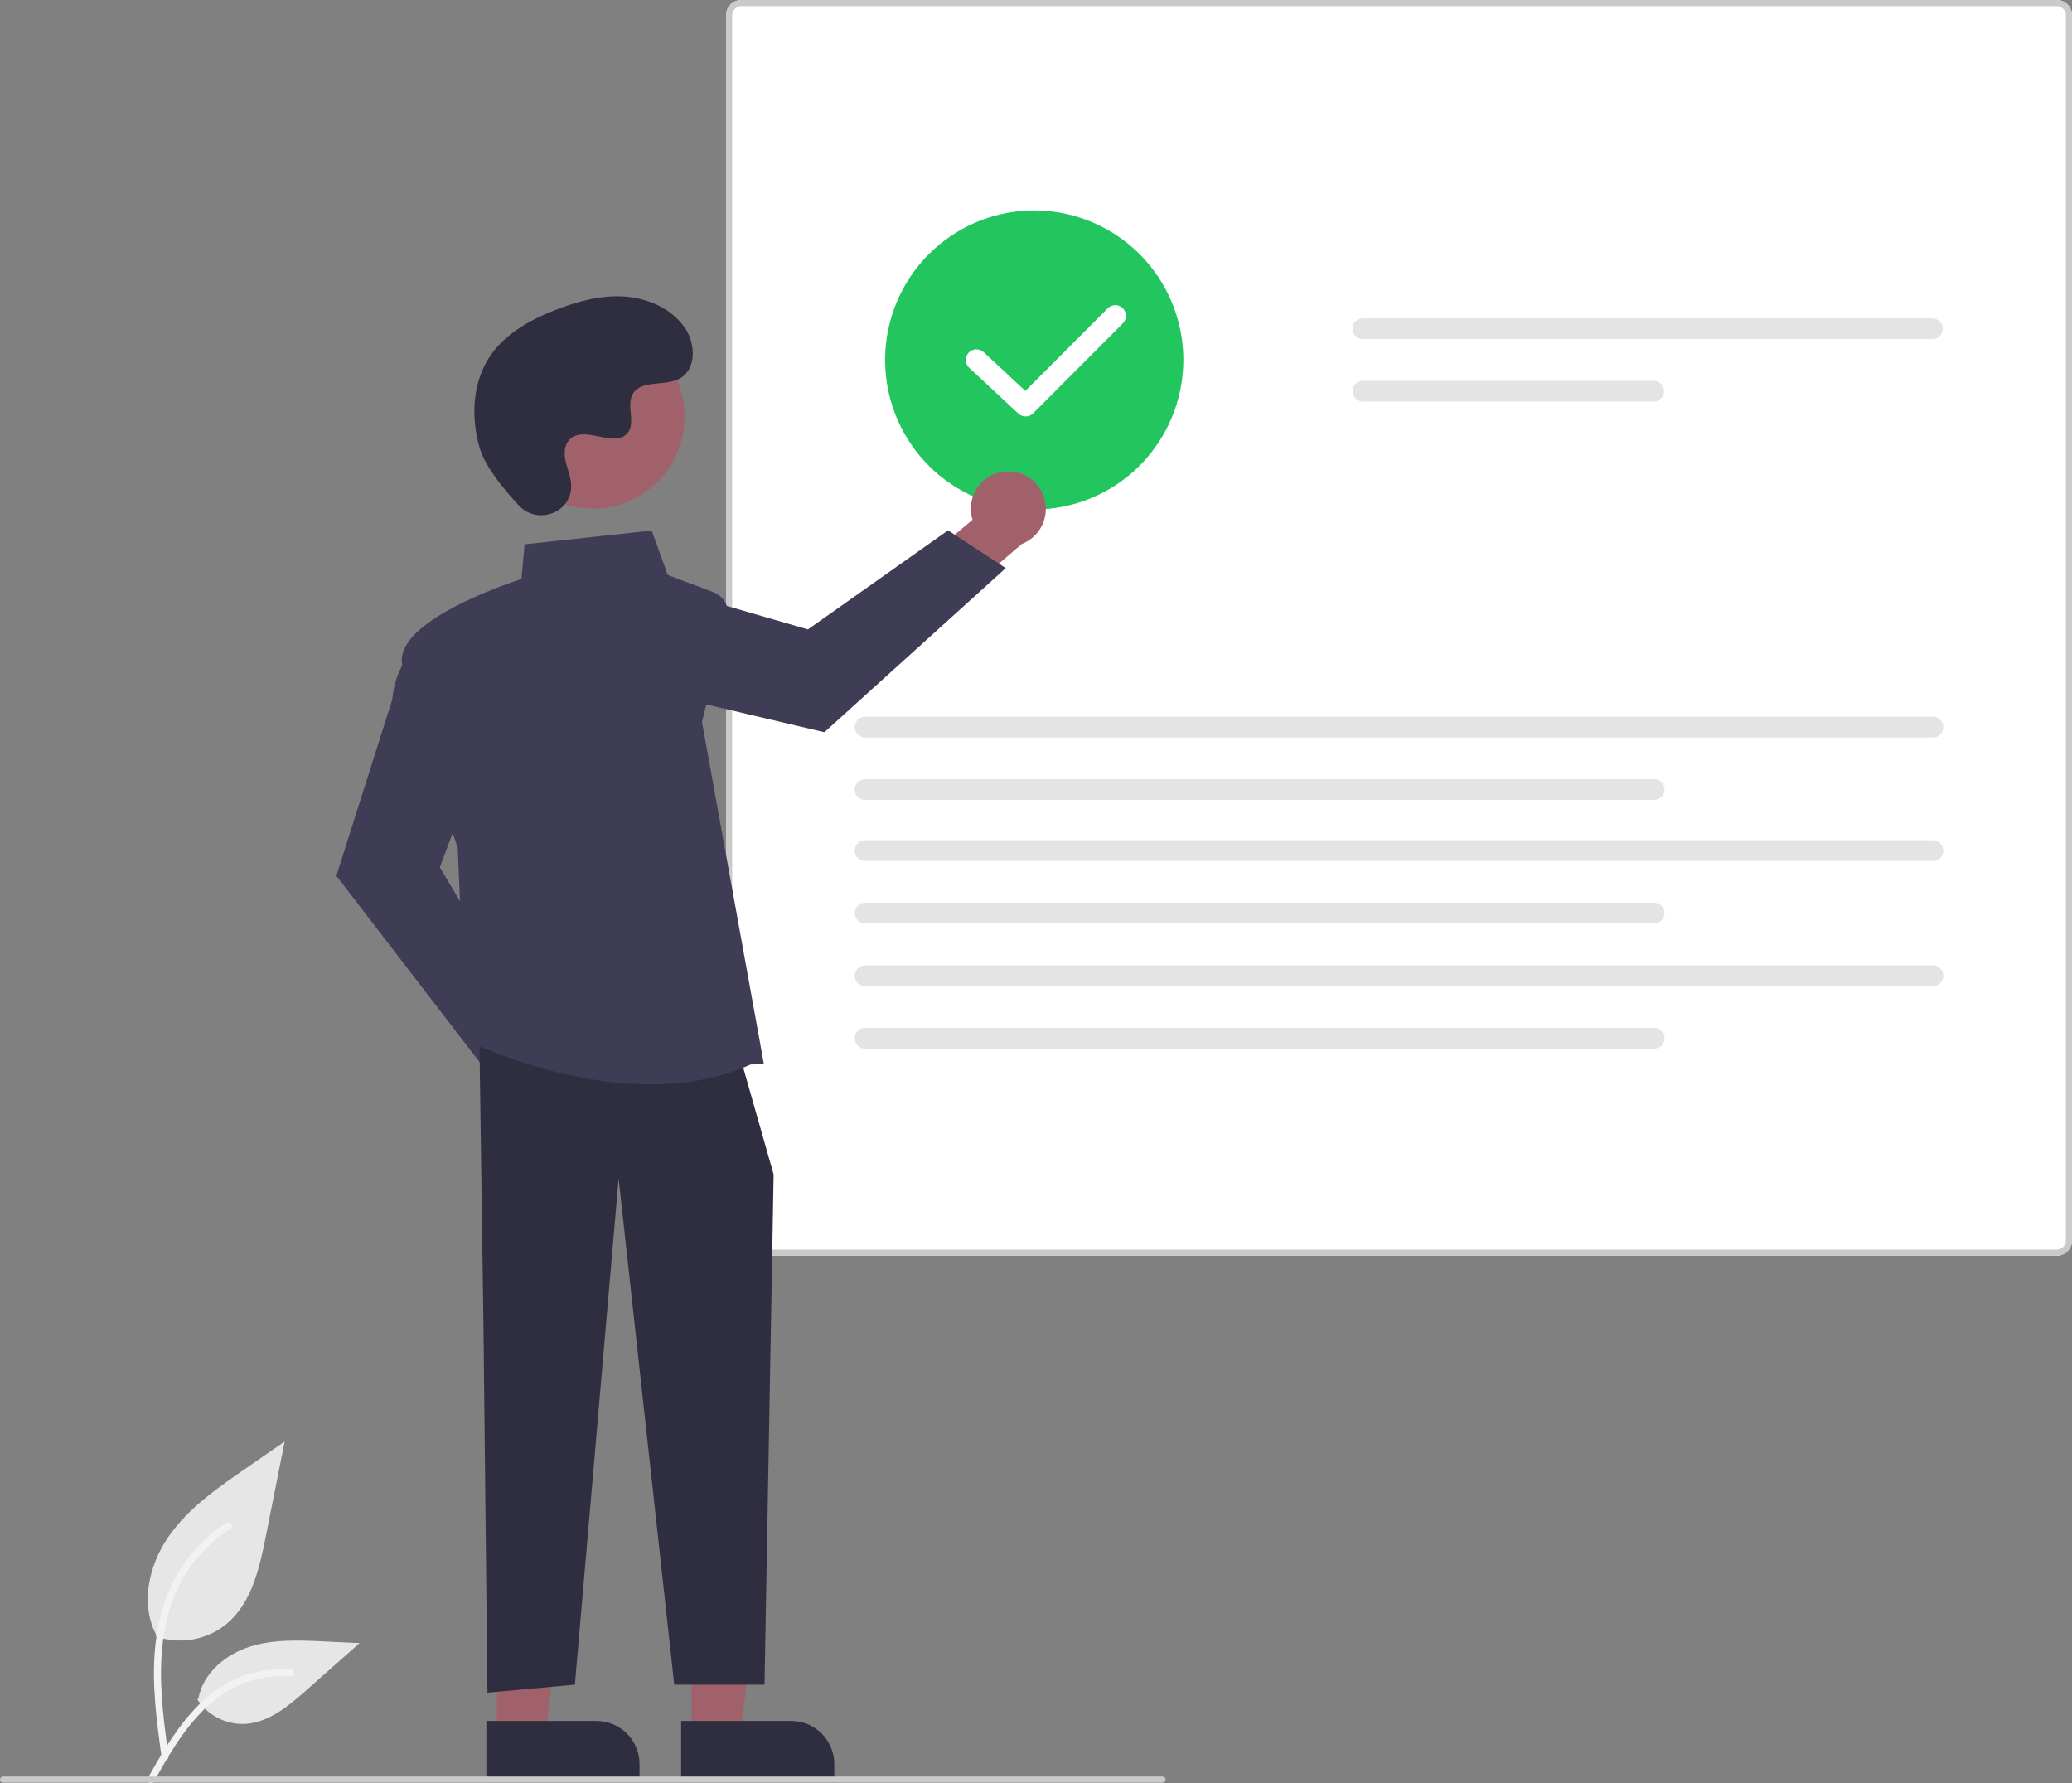 <svg width="172" height="148" viewBox="0 0 172 148" fill="none" xmlns="http://www.w3.org/2000/svg">
<rect x="0" y="0" width="172" height="148" fill="#808080" stroke="none"/>
<g clip-path="url(#clip0_601_2741)">
<path d="M12.916 135.818C13.907 136.168 14.971 136.255 16.006 136.072C17.04 135.89 18.01 135.443 18.823 134.775C20.892 133.033 21.541 130.165 22.068 127.509L23.629 119.652L20.361 121.908C18.01 123.531 15.607 125.206 13.979 127.557C12.352 129.908 11.642 133.117 12.949 135.66" fill="#E6E6E6"/>
<path d="M13.42 145.878C13.009 142.872 12.585 139.828 12.875 136.791C13.131 134.093 13.952 131.459 15.623 129.298C16.51 128.153 17.589 127.172 18.812 126.399C19.131 126.198 19.425 126.704 19.107 126.905C16.991 128.246 15.354 130.227 14.432 132.561C13.415 135.156 13.251 137.986 13.426 140.743C13.532 142.411 13.758 144.067 13.984 145.722C14.002 145.797 13.99 145.875 13.953 145.942C13.915 146.009 13.853 146.059 13.78 146.082C13.705 146.102 13.625 146.092 13.558 146.054C13.491 146.016 13.441 145.952 13.42 145.877L13.42 145.878Z" fill="#F2F2F2"/>
<path d="M16.382 141.055C16.807 141.703 17.391 142.231 18.078 142.586C18.766 142.942 19.533 143.115 20.305 143.087C22.292 142.992 23.948 141.602 25.438 140.282L29.847 136.379L26.929 136.239C24.831 136.138 22.678 136.044 20.68 136.693C18.681 137.343 16.838 138.904 16.472 140.978" fill="#E6E6E6"/>
<path d="M12.257 147.605C14.238 144.091 16.535 140.186 20.64 138.938C21.781 138.592 22.977 138.468 24.165 138.573C24.54 138.605 24.446 139.184 24.073 139.152C22.082 138.986 20.095 139.513 18.446 140.644C16.86 141.727 15.624 143.233 14.579 144.829C13.938 145.807 13.365 146.826 12.791 147.844C12.608 148.17 12.072 147.935 12.257 147.605Z" fill="#F2F2F2"/>
<path d="M170.731 104.226H61.541C61.204 104.225 60.882 104.091 60.644 103.853C60.406 103.614 60.272 103.291 60.272 102.953V1.273C60.272 0.935 60.406 0.612 60.644 0.373C60.882 0.135 61.204 0 61.541 0H170.731C171.067 0 171.39 0.135 171.628 0.373C171.866 0.612 172 0.935 172 1.273V102.953C172 103.29 171.866 103.614 171.628 103.852C171.39 104.091 171.067 104.225 170.731 104.225V104.226Z" fill="white"/>
<path d="M170.731 104.226H61.541C61.204 104.225 60.882 104.091 60.644 103.853C60.406 103.614 60.272 103.291 60.272 102.953V1.273C60.272 0.935 60.406 0.612 60.644 0.373C60.882 0.135 61.204 0 61.541 0H170.731C171.067 0 171.39 0.135 171.628 0.373C171.866 0.612 172 0.935 172 1.273V102.953C172 103.29 171.866 103.614 171.628 103.852C171.39 104.091 171.067 104.225 170.731 104.225V104.226ZM61.541 0.508C61.339 0.508 61.146 0.589 61.003 0.732C60.861 0.875 60.78 1.069 60.78 1.271V102.953C60.78 103.155 60.861 103.349 61.003 103.492C61.146 103.635 61.339 103.715 61.541 103.716H170.731C170.933 103.715 171.126 103.635 171.268 103.492C171.411 103.349 171.491 103.155 171.492 102.953V1.273C171.491 1.07 171.411 0.877 171.268 0.734C171.126 0.591 170.932 0.51 170.731 0.51L61.541 0.508Z" fill="#CACACA"/>
<path d="M113.135 26.422C112.906 26.422 112.688 26.514 112.526 26.676C112.365 26.838 112.274 27.057 112.274 27.286C112.274 27.515 112.365 27.734 112.526 27.896C112.688 28.058 112.906 28.149 113.135 28.15H160.412C160.641 28.149 160.859 28.058 161.021 27.896C161.182 27.734 161.272 27.515 161.272 27.286C161.272 27.057 161.182 26.838 161.021 26.676C160.859 26.514 160.641 26.422 160.412 26.422H113.135Z" fill="#E4E4E4"/>
<path d="M113.135 31.606C112.907 31.607 112.688 31.698 112.527 31.86C112.366 32.022 112.275 32.242 112.275 32.47C112.275 32.699 112.366 32.919 112.527 33.081C112.688 33.242 112.907 33.334 113.135 33.334H137.271C137.499 33.334 137.718 33.242 137.879 33.081C138.04 32.919 138.131 32.699 138.131 32.47C138.131 32.242 138.04 32.022 137.879 31.86C137.718 31.698 137.499 31.607 137.271 31.606H113.135Z" fill="#E4E4E4"/>
<path d="M71.813 59.486C71.585 59.486 71.366 59.578 71.205 59.739C71.044 59.901 70.953 60.121 70.953 60.35C70.953 60.578 71.044 60.798 71.205 60.96C71.366 61.122 71.585 61.213 71.813 61.214H160.459C160.687 61.213 160.906 61.122 161.067 60.96C161.228 60.798 161.318 60.578 161.318 60.35C161.318 60.121 161.228 59.901 161.067 59.739C160.906 59.578 160.687 59.486 160.459 59.486H71.813Z" fill="#E4E4E4"/>
<path d="M71.813 64.67C71.585 64.671 71.366 64.762 71.205 64.924C71.044 65.086 70.953 65.305 70.953 65.534C70.953 65.763 71.044 65.982 71.205 66.144C71.366 66.306 71.585 66.397 71.813 66.398H137.317C137.545 66.397 137.764 66.306 137.925 66.144C138.086 65.982 138.177 65.763 138.177 65.534C138.177 65.305 138.086 65.086 137.925 64.924C137.764 64.762 137.545 64.671 137.317 64.67H71.813Z" fill="#E4E4E4"/>
<path d="M71.813 69.737C71.585 69.738 71.366 69.829 71.205 69.991C71.044 70.153 70.953 70.372 70.953 70.601C70.953 70.83 71.044 71.049 71.205 71.211C71.366 71.373 71.585 71.464 71.813 71.465H160.459C160.687 71.464 160.906 71.373 161.067 71.211C161.228 71.049 161.318 70.83 161.318 70.601C161.318 70.372 161.228 70.153 161.067 69.991C160.906 69.829 160.687 69.738 160.459 69.737H71.813Z" fill="#E4E4E4"/>
<path d="M71.813 74.921C71.585 74.922 71.366 75.013 71.205 75.175C71.044 75.337 70.953 75.556 70.953 75.785C70.953 76.014 71.044 76.234 71.205 76.395C71.366 76.557 71.585 76.649 71.813 76.649H137.317C137.545 76.649 137.764 76.557 137.925 76.395C138.086 76.234 138.177 76.014 138.177 75.785C138.177 75.556 138.086 75.337 137.925 75.175C137.764 75.013 137.545 74.922 137.317 74.921H71.813Z" fill="#E4E4E4"/>
<path d="M71.813 80.123C71.585 80.124 71.366 80.215 71.205 80.377C71.044 80.539 70.953 80.758 70.953 80.987C70.953 81.216 71.044 81.436 71.205 81.597C71.366 81.759 71.585 81.851 71.813 81.851H160.459C160.687 81.851 160.906 81.759 161.067 81.597C161.228 81.436 161.318 81.216 161.318 80.987C161.318 80.758 161.228 80.539 161.067 80.377C160.906 80.215 160.687 80.124 160.459 80.123H71.813Z" fill="#E4E4E4"/>
<path d="M71.813 85.308C71.585 85.308 71.366 85.399 71.205 85.561C71.044 85.723 70.953 85.943 70.953 86.172C70.953 86.4 71.044 86.62 71.205 86.782C71.366 86.944 71.585 87.035 71.813 87.036H137.317C137.545 87.035 137.764 86.944 137.925 86.782C138.086 86.62 138.177 86.4 138.177 86.172C138.177 85.943 138.086 85.723 137.925 85.561C137.764 85.399 137.545 85.308 137.317 85.308H71.813Z" fill="#E4E4E4"/>
<path d="M85.854 42.291C83.405 42.291 81.012 41.563 78.976 40.199C76.941 38.835 75.354 36.897 74.417 34.628C73.48 32.36 73.235 29.864 73.713 27.456C74.19 25.049 75.369 22.837 77.1 21.101C78.832 19.365 81.037 18.183 83.438 17.704C85.84 17.225 88.329 17.471 90.591 18.41C92.853 19.35 94.786 20.941 96.146 22.982C97.506 25.023 98.232 27.423 98.232 29.878C98.229 33.169 96.923 36.324 94.603 38.651C92.282 40.978 89.135 42.287 85.854 42.291Z" fill="#22C55E"/>
<path d="M48.277 89.225C48.255 88.772 48.135 88.329 47.925 87.927C47.714 87.526 47.418 87.176 47.058 86.901C46.698 86.627 46.282 86.435 45.84 86.339C45.398 86.243 44.94 86.246 44.499 86.347L40.407 80.564L36.297 82.201L42.19 90.285C42.407 91.017 42.885 91.643 43.533 92.045C44.18 92.447 44.952 92.597 45.703 92.466C46.453 92.335 47.13 91.933 47.604 91.336C48.078 90.739 48.318 89.987 48.277 89.225H48.277Z" fill="#A0616A"/>
<path d="M40.303 88.796L27.922 72.691L32.561 58.071C32.901 54.395 35.194 53.369 35.292 53.327L35.441 53.263L39.478 64.058L36.514 71.983L43.789 84.252L40.303 88.796Z" fill="#3F3D56"/>
<path d="M83.298 39.148C82.85 39.204 82.419 39.358 82.036 39.6C81.653 39.842 81.327 40.164 81.082 40.546C80.837 40.927 80.679 41.358 80.618 41.807C80.556 42.256 80.594 42.714 80.729 43.147L75.296 47.684L77.241 51.668L84.823 45.151C85.534 44.877 86.119 44.351 86.469 43.672C86.819 42.994 86.908 42.211 86.72 41.471C86.532 40.73 86.08 40.085 85.449 39.657C84.819 39.229 84.053 39.048 83.298 39.148Z" fill="#A0616A"/>
<path d="M83.489 47.153L68.433 60.776L53.538 57.269C49.857 57.213 48.66 54.999 48.61 54.905L48.535 54.761L58.956 49.891L67.065 52.241L78.701 44.02L83.489 47.153Z" fill="#3F3D56"/>
<path d="M57.41 143.999L61.455 143.998L63.38 128.352L57.409 128.352L57.41 143.999Z" fill="#A0616A"/>
<path d="M69.257 147.765L56.543 147.765L56.543 142.84L65.69 142.839C66.636 142.839 67.543 143.216 68.212 143.887C68.881 144.558 69.257 145.467 69.257 146.416L69.257 147.765L69.257 147.765Z" fill="#2F2E41"/>
<path d="M41.241 143.999L45.286 143.998L47.211 128.352L41.24 128.352L41.241 143.999Z" fill="#A0616A"/>
<path d="M53.088 147.765L40.374 147.765L40.374 142.84L49.521 142.839C49.989 142.839 50.453 142.932 50.886 143.112C51.319 143.291 51.712 143.555 52.043 143.887C52.374 144.219 52.637 144.613 52.816 145.047C52.995 145.481 53.088 145.946 53.088 146.416L53.088 147.765Z" fill="#2F2E41"/>
<path d="M39.803 86.888L40.133 110.049L40.463 140.489L47.722 139.828L51.352 97.807L55.971 139.828H63.465L64.22 97.476L61.581 88.212L39.803 86.888Z" fill="#2F2E41"/>
<path d="M54.01 89.998C46.112 89.999 38.841 86.414 38.743 86.365L38.662 86.324L37.999 70.373C37.807 69.809 34.022 58.687 33.381 55.152C32.731 51.57 42.144 48.427 43.287 48.059L43.547 45.178L54.095 44.038L55.432 47.725L59.216 49.148C59.645 49.309 60 49.623 60.214 50.029C60.428 50.435 60.485 50.907 60.376 51.353L58.273 59.929L63.41 88.305L62.304 88.353C59.653 89.553 56.792 89.998 54.01 89.998Z" fill="#3F3D56"/>
<path d="M52.877 41.28C56.557 39.262 57.91 34.635 55.898 30.945C53.886 27.254 49.271 25.898 45.591 27.915C41.91 29.933 40.558 34.56 42.57 38.251C44.582 41.941 49.196 43.297 52.877 41.28Z" fill="#A0616A"/>
<path d="M43.082 41.97C44.53 43.516 47.218 42.686 47.406 40.574C47.421 40.41 47.42 40.245 47.403 40.081C47.306 39.146 46.767 38.296 46.896 37.309C46.925 37.063 47.016 36.828 47.161 36.628C48.314 35.079 51.022 37.321 52.11 35.919C52.778 35.059 51.993 33.705 52.505 32.745C53.181 31.476 55.184 32.102 56.44 31.407C57.837 30.635 57.753 28.485 56.833 27.178C55.712 25.584 53.745 24.733 51.803 24.61C49.861 24.488 47.933 25.014 46.12 25.722C44.06 26.527 42.017 27.64 40.75 29.456C39.208 31.665 39.06 34.634 39.831 37.217C40.3 38.788 41.9 40.708 43.082 41.97Z" fill="#2F2E41"/>
<path d="M96.504 147.961H0.253C0.186 147.961 0.121 147.934 0.074 147.887C0.027 147.839 0 147.775 0 147.708C0 147.641 0.027 147.576 0.074 147.529C0.121 147.481 0.186 147.454 0.253 147.454H96.504C96.572 147.454 96.636 147.481 96.683 147.529C96.731 147.576 96.757 147.641 96.757 147.708C96.757 147.775 96.731 147.839 96.683 147.887C96.636 147.934 96.572 147.961 96.504 147.961Z" fill="#CACACA"/>
<path d="M85.138 34.566C84.915 34.567 84.7 34.482 84.536 34.329L80.455 30.528C80.283 30.368 80.182 30.146 80.173 29.911C80.165 29.676 80.25 29.448 80.409 29.275C80.569 29.103 80.79 29.002 81.024 28.993C81.258 28.984 81.486 29.069 81.658 29.229L85.115 32.449L91.956 25.59C92.038 25.507 92.135 25.441 92.243 25.396C92.35 25.351 92.465 25.328 92.582 25.328C92.698 25.327 92.814 25.35 92.921 25.395C93.029 25.439 93.126 25.505 93.209 25.587C93.291 25.67 93.356 25.768 93.401 25.876C93.445 25.984 93.468 26.099 93.468 26.216C93.467 26.333 93.444 26.448 93.399 26.556C93.354 26.664 93.289 26.761 93.206 26.844L85.763 34.307C85.681 34.389 85.584 34.455 85.477 34.499C85.369 34.544 85.254 34.567 85.138 34.566Z" fill="white"/>
</g>
<defs>
<clipPath id="clip0_601_2741">
<rect width="172" height="148" fill="white"/>
</clipPath>
</defs>
</svg>
